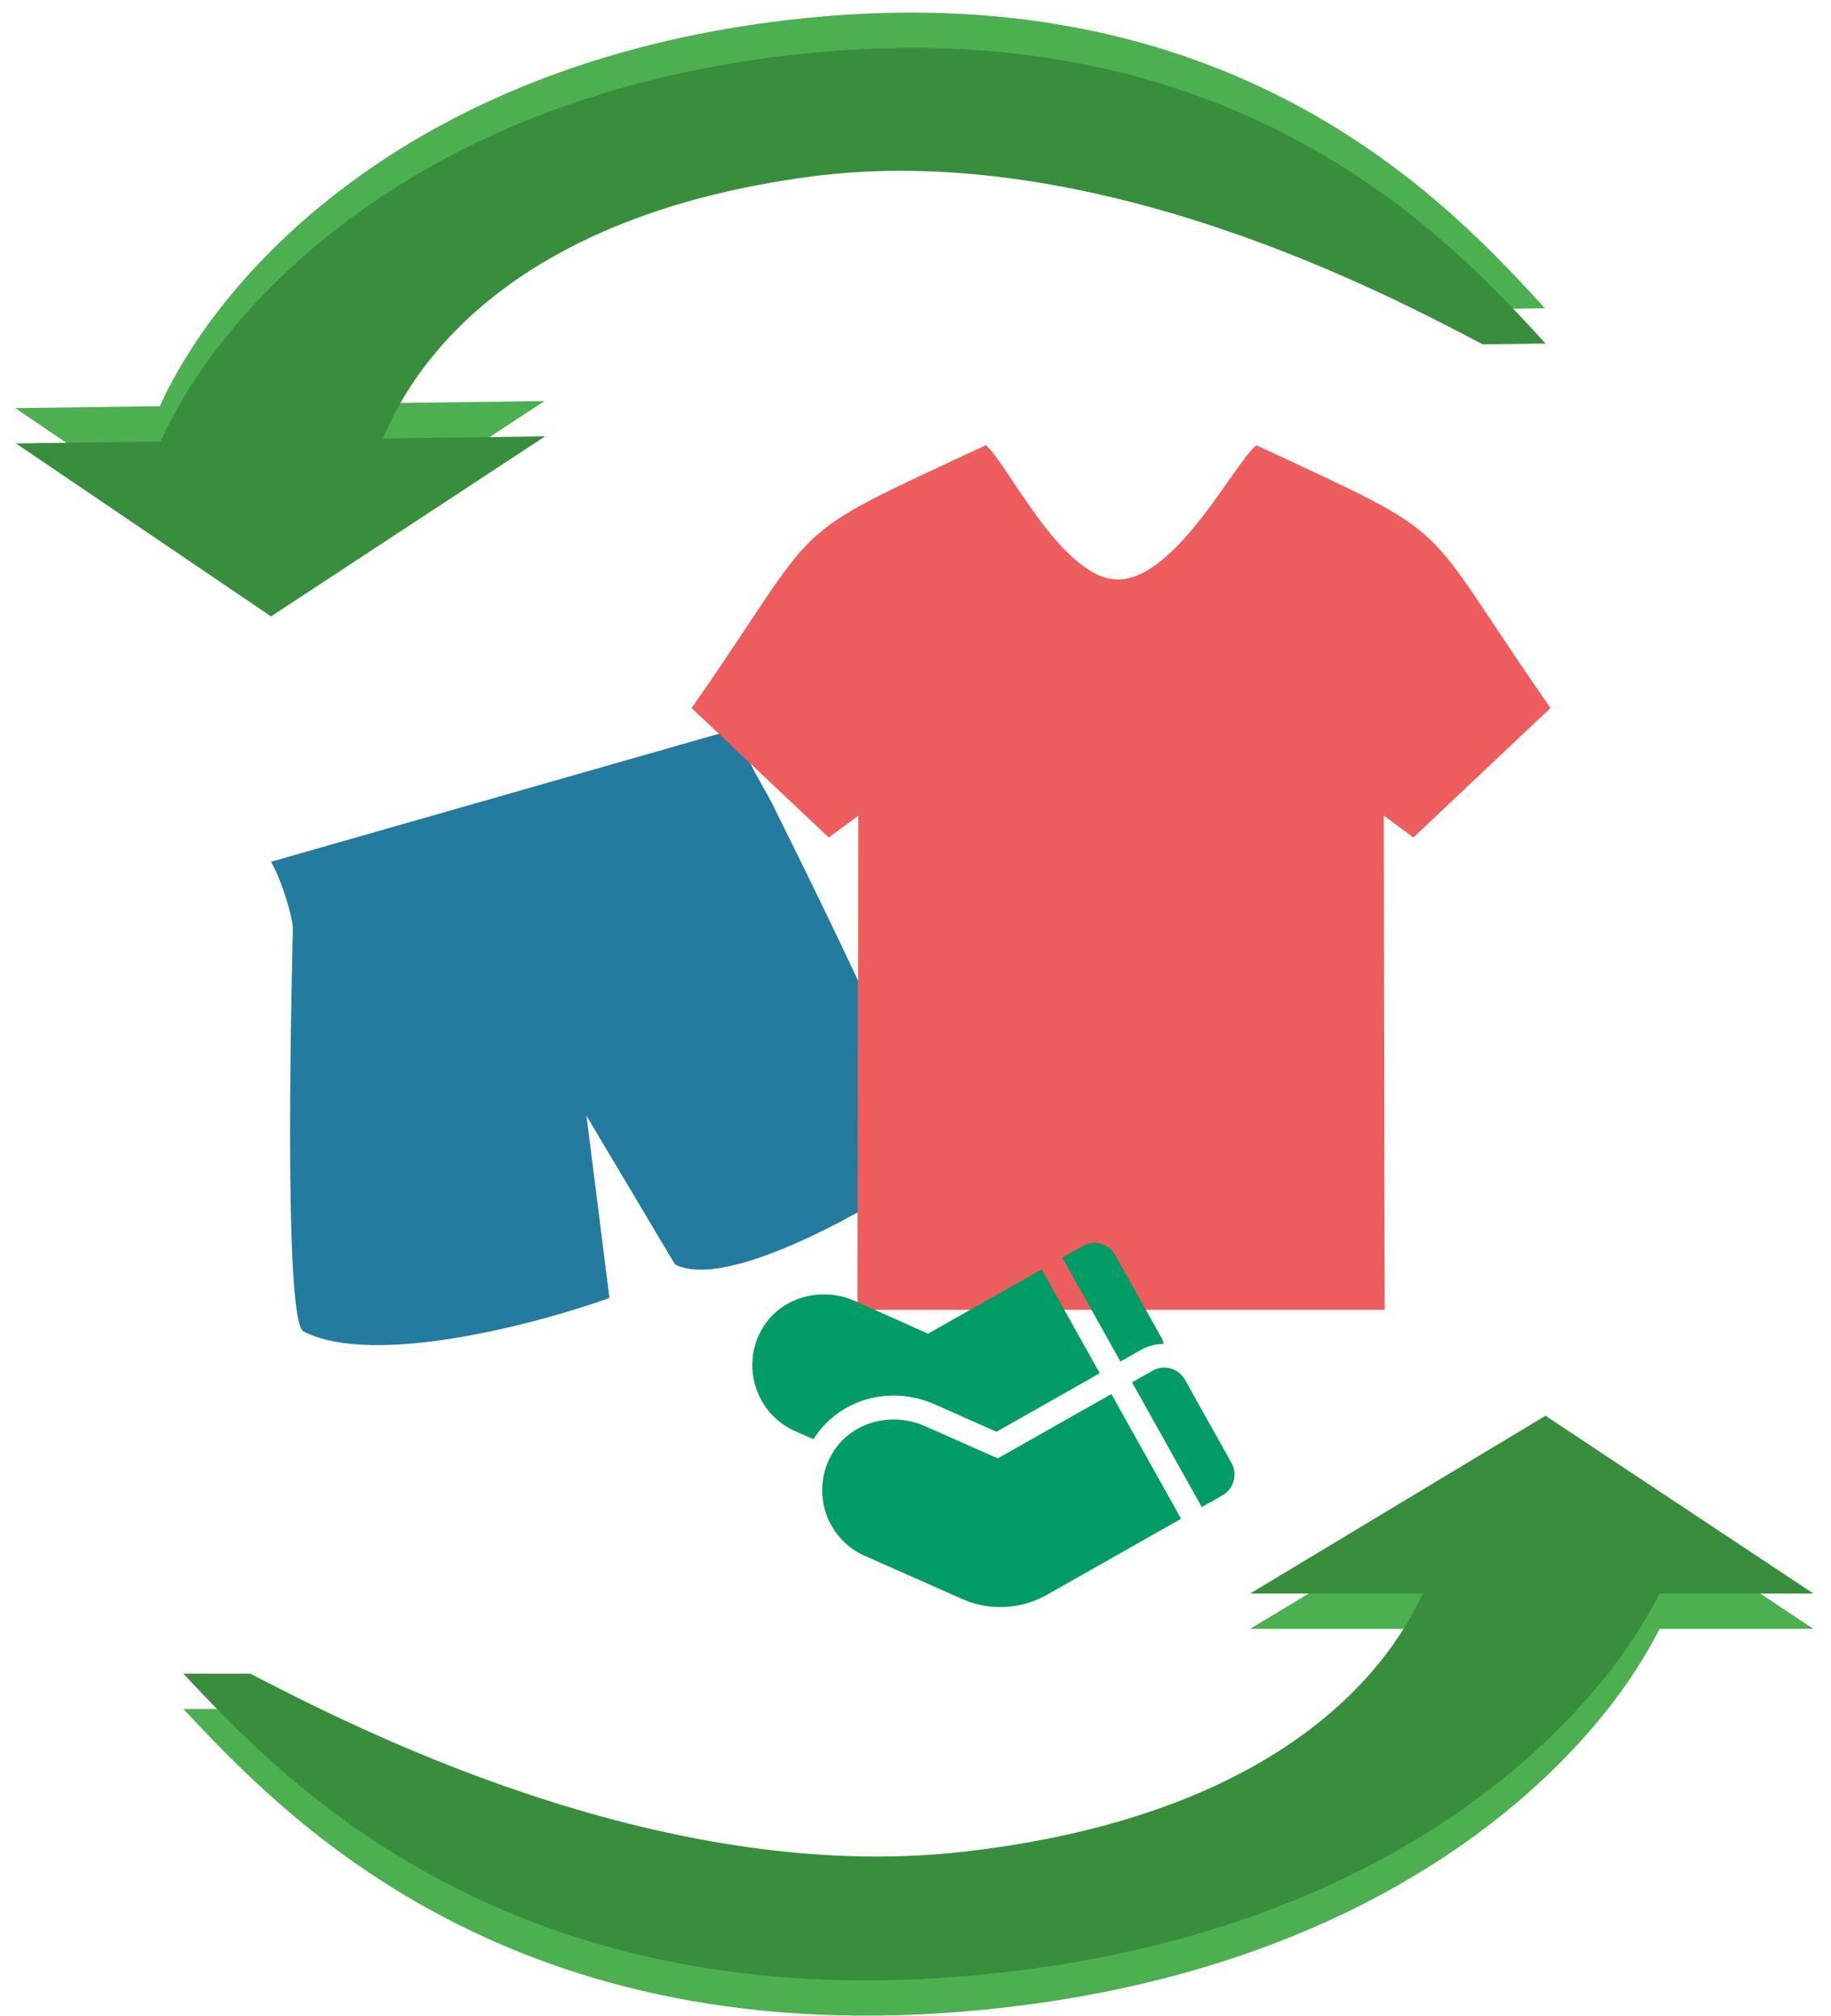 <svg width="99" height="109" viewBox="0 0 99 109" fill="none" xmlns="http://www.w3.org/2000/svg">
<path d="M52.17 102.037C35.529 103.96 18.528 94.981 13.536 92.416H9.914C14.906 97.705 26.889 110.891 52.17 108.771C74.801 106.873 86.122 95.296 89.728 88.083H98.048L83.561 78.466L67.591 88.083H76.92C74.89 92.549 68.811 100.113 52.17 102.037Z" fill="#4CAF50"/>
<path d="M43.663 7.657C59.259 5.541 75.397 14.233 80.134 16.714L83.537 16.669C78.748 11.486 67.245 -1.441 43.537 0.979C22.314 3.144 11.896 14.768 8.644 21.965L0.827 22.07L14.616 31.425L29.438 21.688L20.674 21.805C22.498 17.35 28.067 9.773 43.663 7.657Z" fill="#4CAF50"/>
<path d="M52.17 100.128C35.529 102.052 18.528 93.072 13.536 90.508H9.914C14.906 95.797 26.889 108.983 52.17 106.863C74.801 104.965 86.122 93.387 89.728 86.174H98.048L83.561 76.558L67.591 86.174H76.92C74.89 90.641 68.811 98.205 52.17 100.128Z" fill="#388E3C"/>
<path d="M43.699 9.565C59.295 7.45 75.433 16.142 80.17 18.622L83.573 18.577C78.784 13.394 67.281 0.468 43.573 2.887C22.35 5.053 11.932 16.676 8.679 23.874L0.863 23.978L14.652 33.333L29.474 23.596L20.71 23.713C22.534 19.259 28.102 11.681 43.699 9.565Z" fill="#388E3C"/>
<path d="M32.953 70.191C29.017 71.602 20.201 73.941 16.423 72.005C15.242 71.571 15.833 50.836 15.833 50.231C15.833 49.627 15.242 47.611 14.652 46.602L40.038 39.344C40.038 40.756 41.218 42.368 41.809 43.578C42.442 44.877 48.303 56.481 50.664 62.933C47.122 65.352 39.329 69.828 36.495 68.376L31.71 60.337L32.953 70.191Z" fill="#247BA0"/>
<path fill-rule="evenodd" clip-rule="evenodd" d="M67.931 24.077C79.174 29.327 76.467 27.721 83.833 38.29L76.42 45.288L74.821 44.106L74.868 70.832H46.361L46.408 44.106L44.809 45.288L37.396 38.29C44.762 27.721 42.055 29.327 53.298 24.077C54.382 24.886 57.386 31.32 60.429 31.336C63.596 31.353 66.804 24.919 67.931 24.077Z" fill="#EE5D5D"/>
<path d="M50.52 75.935L53.88 77.424L59.463 74.261L56.321 68.64L50.18 72.12L46.224 70.353C44.419 69.553 42.22 70.13 41.217 71.839C40.473 73.104 40.534 74.591 41.178 75.743C41.572 76.447 42.187 77.034 42.978 77.385L43.979 77.829C45.325 75.685 48.104 74.865 50.52 75.935ZM61.696 72.996C62.081 72.777 62.499 72.682 62.913 72.677C62.886 72.571 62.868 72.463 62.812 72.363L60.299 67.866C59.952 67.245 59.17 67.025 58.554 67.374L57.437 68.007L60.579 73.628L61.696 72.996ZM66.583 79.108L64.069 74.611C63.722 73.99 62.941 73.77 62.324 74.12L61.208 74.752L64.978 81.498L66.094 80.865C66.711 80.516 66.93 79.729 66.583 79.108ZM53.95 78.865L50.004 77.117C48.199 76.317 46.001 76.893 44.997 78.603C44.254 79.868 44.304 81.336 44.949 82.489C45.342 83.192 45.957 83.779 46.748 84.13L52.025 86.469C52.753 86.792 53.546 86.939 54.341 86.9C55.136 86.861 55.91 86.636 56.604 86.243L63.861 82.13L60.091 75.385L53.95 78.865Z" fill="#029C66"/>
</svg>
